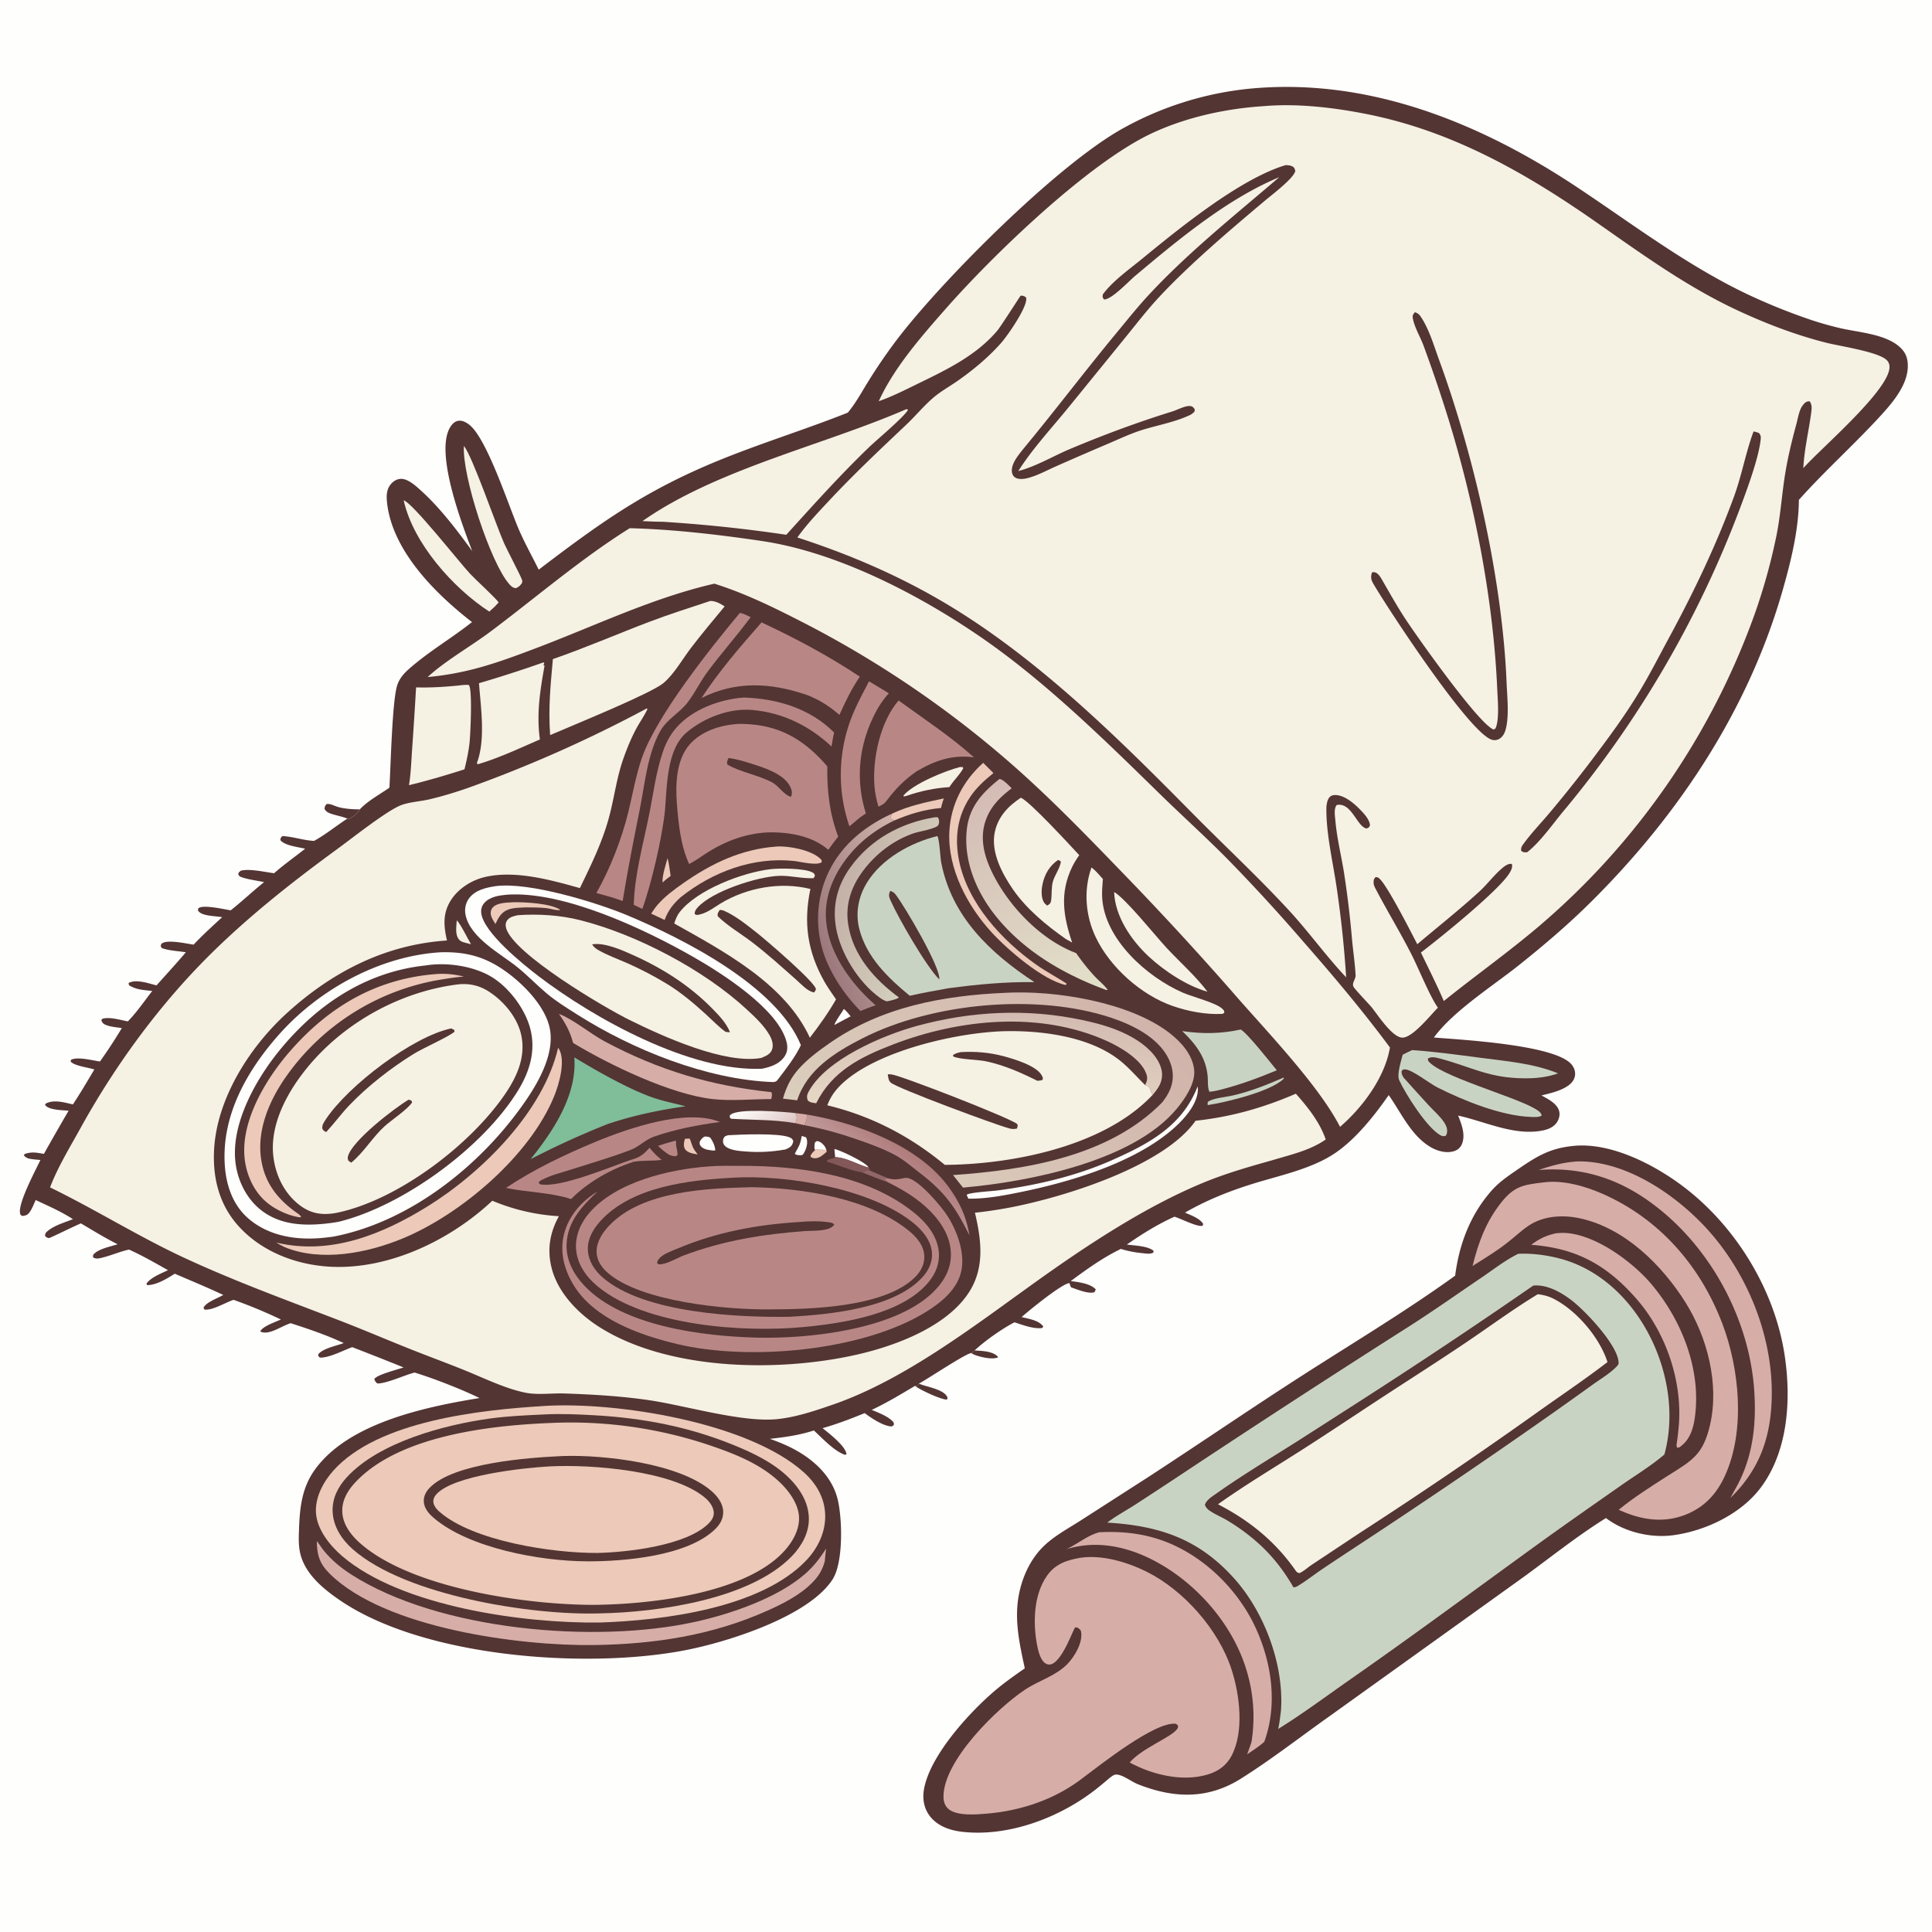 <svg version="1.1" xmlns="http://www.w3.org/2000/svg" style="display: block;" viewBox="0 0 2048 2048" width="1024" height="1024">
<defs>
	<linearGradient id="Gradient1" gradientUnits="userSpaceOnUse" x1="825.342" y1="1201.63" x2="795.623" y2="1165.75">
		<stop class="stop0" offset="0" stop-opacity="1" stop-color="rgb(223,200,199)"/>
		<stop class="stop1" offset="1" stop-opacity="1" stop-color="rgb(255,255,252)"/>
	</linearGradient>
	<linearGradient id="Gradient2" gradientUnits="userSpaceOnUse" x1="957.697" y1="1217.04" x2="932.388" y2="1249.88">
		<stop class="stop0" offset="0" stop-opacity="1" stop-color="rgb(176,124,124)"/>
		<stop class="stop1" offset="1" stop-opacity="1" stop-color="rgb(192,153,153)"/>
	</linearGradient>
	<linearGradient id="Gradient3" gradientUnits="userSpaceOnUse" x1="866.737" y1="989.554" x2="973.863" y2="950.115">
		<stop class="stop0" offset="0" stop-opacity="1" stop-color="rgb(157,121,125)"/>
		<stop class="stop1" offset="1" stop-opacity="1" stop-color="rgb(207,179,170)"/>
	</linearGradient>
	<linearGradient id="Gradient4" gradientUnits="userSpaceOnUse" x1="892.143" y1="936.853" x2="980.044" y2="968.783">
		<stop class="stop0" offset="0" stop-opacity="1" stop-color="rgb(196,177,167)"/>
		<stop class="stop1" offset="1" stop-opacity="1" stop-color="rgb(210,206,189)"/>
	</linearGradient>
	<linearGradient id="Gradient5" gradientUnits="userSpaceOnUse" x1="1048.6" y1="1071.95" x2="1041.23" y2="1179.31">
		<stop class="stop0" offset="0" stop-opacity="1" stop-color="rgb(211,187,177)"/>
		<stop class="stop1" offset="1" stop-opacity="1" stop-color="rgb(230,215,197)"/>
	</linearGradient>
	<linearGradient id="Gradient6" gradientUnits="userSpaceOnUse" x1="1027.82" y1="847.539" x2="1155.19" y2="1050.77">
		<stop class="stop0" offset="0" stop-opacity="1" stop-color="rgb(212,188,181)"/>
		<stop class="stop1" offset="1" stop-opacity="1" stop-color="rgb(226,224,201)"/>
	</linearGradient>
	<linearGradient id="Gradient7" gradientUnits="userSpaceOnUse" x1="1165.68" y1="1027.27" x2="942.135" y2="1264.74">
		<stop class="stop0" offset="0" stop-opacity="1" stop-color="rgb(209,179,170)"/>
		<stop class="stop1" offset="1" stop-opacity="1" stop-color="rgb(219,206,189)"/>
	</linearGradient>
</defs>
<path transform="translate(0,0)" fill="rgb(254,254,253)" d="M 0 0 L 2048 0 L 2048 2048 L 0 2048 L 0 0 z"/>
<path transform="translate(0,0)" fill="rgb(83,53,51)" d="M 1029.5 1434.32 C 1031.19 1433.48 1031.85 1432.86 1033.14 1431.54 C 1040.52 1432.04 1052.05 1432.09 1057.54 1437.93 C 1057.78 1438.18 1057.96 1438.5 1058.17 1438.78 C 1052.29 1441.61 1039.87 1438.67 1033.72 1436.44 C 1032.21 1435.89 1030.89 1435.12 1029.5 1434.32 z"/>
<path transform="translate(0,0)" fill="rgb(83,53,51)" d="M 969.894 1469.11 C 970.974 1469.32 971.852 1469.05 972.924 1468.87 L 974.042 1466.71 L 974.845 1467.05 C 982.53 1470.2 1000.77 1472.83 1004.14 1480.96 C 1004.3 1481.34 1004.38 1481.75 1004.51 1482.14 L 1003.7 1483.6 C 998.065 1483.96 975.094 1473.24 969.894 1469.11 z"/>
<path transform="translate(0,0)" fill="rgb(83,53,51)" d="M 368.307 867.724 C 363.44 865.752 357.921 864.752 352.873 863.212 C 349.052 862.046 345.955 861.079 344.025 857.462 C 344.307 854.708 344.377 854.485 346.153 852.368 C 349.73 851.457 354.948 854.522 358.526 855.493 C 366.031 857.531 373.697 857.954 381.436 857.965 C 378.71 862.246 375.145 865.744 370.489 867.846 L 368.307 867.724 z"/>
<path transform="translate(0,0)" fill="rgb(83,53,51)" d="M 1671.44 1214.41 C 1708.9 1212.23 1751.06 1233.5 1780.55 1254.96 C 1838.11 1296.84 1880.78 1365.45 1891.67 1435.8 C 1898.87 1482.28 1895.83 1537.43 1866.76 1576.55 C 1845.83 1604.71 1808.54 1622.5 1774.34 1627.31 C 1750.01 1630.74 1722.02 1624.13 1702.37 1609.21 C 1671 1628.72 1642 1652.28 1612.05 1673.86 L 1409.54 1819.12 C 1378.28 1841.24 1347.64 1865.21 1315.22 1885.56 C 1280.16 1907.56 1244.16 1906.41 1206.26 1891.37 C 1199.49 1888.68 1190.93 1881.78 1184 1881.11 C 1180.75 1880.8 1178.8 1882.93 1176.26 1884.66 A 464.012 464.012 0 0 1 1163.44 1895.34 C 1124.87 1926.29 1069.6 1947.56 1019.62 1941.74 C 1006.78 1940.25 993.599 1935.63 985.538 1924.96 C 979.276 1916.67 977.698 1906.55 979.501 1896.47 C 985.772 1861.4 1026.07 1816.9 1053.01 1793.58 C 1063.58 1784.43 1074.89 1776.5 1086.33 1768.49 C 1080.96 1743.72 1075.41 1718.92 1079.53 1693.48 C 1082.75 1673.63 1091.54 1653.53 1106.01 1639.35 C 1117.54 1628.05 1132.47 1620.23 1145.95 1611.53 L 1216.05 1566.48 C 1270.61 1531.02 1324.27 1494.19 1379.01 1459 C 1433.61 1423.89 1489.86 1390.25 1542.51 1352.28 C 1546.82 1319.01 1558.25 1288.46 1580.42 1262.91 C 1588.47 1253.63 1597.05 1247.75 1607.07 1240.84 C 1629.45 1225.39 1643.49 1216.49 1671.44 1214.41 z"/>
<path transform="translate(0,0)" fill="rgb(215,173,168)" d="M 1649.8 1307.26 C 1653.15 1307.04 1656.56 1306.79 1659.91 1307.01 C 1692.11 1309.14 1731.05 1337.93 1751.09 1361.88 C 1781.6 1398.33 1801.81 1447.83 1797.36 1495.87 C 1796.13 1509.17 1793.58 1523.71 1782.44 1532.51 C 1780.53 1534.02 1780.08 1534.71 1777.61 1534.48 L 1777.16 1531.77 A 299.737 299.737 0 0 0 1779.68 1510.23 C 1783.25 1463.59 1765.9 1412.77 1735.29 1377.5 C 1703.66 1341.07 1671.17 1323.11 1623.2 1319.55 C 1631.59 1313.1 1639.52 1309.44 1649.8 1307.26 z"/>
<path transform="translate(0,0)" fill="rgb(215,173,168)" d="M 1165.29 1624.24 C 1188.18 1623.12 1210.08 1625.2 1231.81 1632.88 C 1274.41 1647.92 1311.49 1683.84 1330.51 1724.44 C 1348.1 1761.97 1354.62 1806.78 1340.18 1846.36 C 1334.72 1851.34 1328.12 1855.43 1322.07 1859.69 L 1326.6 1846.78 A 168.886 168.886 0 0 0 1321.11 1769.7 C 1306.31 1721.24 1267.95 1677.67 1223.28 1654.29 C 1194.46 1639.19 1161.99 1632.41 1130.52 1642.2 C 1142.34 1636.61 1152.54 1627.71 1165.29 1624.24 z"/>
<path transform="translate(0,0)" fill="rgb(215,173,168)" d="M 1668.68 1231.42 A 52.678 52.678 0 0 1 1674.49 1231.12 C 1722.62 1231.37 1771.38 1263.38 1803.87 1296.73 C 1850.02 1344.09 1879.1 1413.25 1878.14 1479.57 C 1877.51 1522.98 1865.52 1557.5 1834.25 1587.92 L 1841.71 1574.38 C 1858.79 1542.27 1862.17 1506.97 1859.34 1471.16 C 1853.81 1401.33 1817.69 1331.43 1764.41 1286.16 C 1725.12 1252.77 1682.58 1236.18 1630.93 1240.24 C 1643.72 1236 1655.22 1232.61 1668.68 1231.42 z"/>
<path transform="translate(0,0)" fill="rgb(215,173,168)" d="M 1636.18 1253.4 C 1656.73 1250.55 1680.54 1257.43 1699.15 1265.65 C 1759.23 1292.2 1802.41 1341.91 1825.66 1402.89 C 1843.9 1450.73 1850.35 1516.09 1828.71 1563.95 C 1819.65 1583.99 1806.15 1598.41 1785.37 1606.17 C 1761.8 1614.97 1738.2 1610.69 1715.91 1600.42 C 1732.12 1587.08 1749.92 1576 1767.52 1564.62 C 1793.46 1548.28 1805.32 1542.48 1812.7 1510.52 C 1822.7 1467.21 1809.89 1417.47 1786.53 1380.38 C 1761.63 1340.84 1722.42 1302.07 1675.43 1291.61 C 1656.97 1287.5 1636.12 1288.59 1620.12 1299.46 C 1611.74 1305.14 1604.29 1312.43 1596.22 1318.57 C 1585.01 1327.1 1572.89 1334.48 1560.99 1341.99 C 1567.11 1317.23 1575.06 1295.45 1591.01 1275.17 C 1605.07 1257.28 1614.81 1255.91 1636.18 1253.4 z"/>
<path transform="translate(0,0)" fill="rgb(215,173,168)" d="M 1145.24 1651.29 C 1168.38 1647.94 1194.72 1655.8 1215.26 1665.98 C 1254.66 1685.52 1291.54 1727.26 1305.3 1769.12 C 1314.08 1795.84 1319.21 1835.48 1305.38 1861.43 C 1299.89 1871.73 1291.14 1877.8 1280.09 1881.09 C 1253.32 1889.07 1221.37 1881.33 1197.5 1868.29 C 1210.74 1853.08 1240.85 1841.92 1247.48 1833.26 C 1248.93 1831.37 1248.91 1831.05 1248.58 1828.83 L 1246.33 1827.26 C 1224.37 1824.75 1166.91 1870.48 1148.64 1884.07 C 1119.48 1906.97 1083.1 1919.42 1046.37 1922.5 C 1035.09 1923.45 1014.02 1925.4 1005.09 1917.31 C 1001.44 1914 1000.2 1909.51 1000.15 1904.71 C 999.762 1866.68 1056.82 1810.82 1086.86 1790.93 C 1101.41 1781.3 1119.31 1776.58 1131.68 1763.72 C 1139.21 1755.87 1147.87 1741.22 1146.06 1730.04 C 1145.62 1727.32 1144.22 1726.84 1142.14 1725.28 C 1141.35 1725.26 1140.51 1724.94 1139.77 1725.21 C 1137.89 1725.89 1126.86 1760.09 1114.37 1764.16 C 1111.88 1764.97 1109.63 1764.35 1107.6 1762.84 C 1102.86 1759.28 1100.55 1750.14 1099.47 1744.54 C 1094.86 1720.72 1095.45 1690.69 1110.02 1670.12 C 1118.83 1657.68 1131.02 1653.77 1145.24 1651.29 z"/>
<path transform="translate(0,0)" fill="rgb(201,211,196)" d="M 1609.42 1329.08 C 1624.12 1328.41 1639.7 1330.44 1653.9 1334.23 C 1693.43 1344.77 1724.75 1373.57 1744.69 1408.63 C 1767.15 1448.11 1776.42 1497.43 1764.33 1541.82 C 1750.19 1553.9 1733.36 1564.1 1718.12 1574.78 C 1687.41 1596.31 1656.6 1617.76 1626.24 1639.77 C 1561.45 1686.75 1497.18 1734.3 1431.53 1780.11 C 1406.24 1797.75 1381.15 1816.56 1354.93 1832.76 C 1356.39 1826.33 1357.07 1819.78 1357.89 1813.25 L 1357.95 1812.25 C 1360.97 1764.25 1340.38 1709.19 1308.49 1673.47 C 1270.74 1631.19 1228.8 1617.28 1173.68 1614.03 C 1182.85 1607.05 1193.37 1601.42 1203.08 1595.16 A 6216.5 6216.5 0 0 0 1260.15 1557.68 A 14688.8 14688.8 0 0 1 1494.18 1405.74 C 1520.25 1389.05 1545.72 1371.07 1571.35 1353.69 C 1583.6 1345.38 1596.1 1335.52 1609.42 1329.08 z"/>
<path transform="translate(0,0)" fill="rgb(83,53,51)" d="M 1625.32 1362.77 C 1639.79 1361.43 1654.36 1369.61 1665.5 1378.04 C 1680.16 1389.13 1713.85 1424.75 1715.71 1443.26 C 1715.92 1445.45 1715.78 1446.26 1714.29 1447.91 C 1707.56 1455.35 1696.92 1461.56 1688.75 1467.44 A 4762.72 4762.72 0 0 1 1635.38 1505.37 A 7678.38 7678.38 0 0 1 1446.27 1633.78 C 1431.11 1643.79 1415.86 1653.7 1400.83 1663.91 C 1392.36 1669.67 1384.1 1676.19 1375.3 1681.42 C 1373.87 1682.26 1372.78 1682.55 1371.14 1682.66 C 1361 1665.04 1349.03 1649.53 1333.86 1635.91 A 210.752 210.752 0 0 0 1300.44 1611.42 C 1294.34 1607.82 1287.19 1604.97 1281.51 1600.82 C 1279.41 1599.29 1278.29 1597.68 1277.25 1595.35 C 1278.56 1590.25 1284.65 1586.55 1288.82 1583.59 C 1316.3 1564.14 1345.5 1546.56 1373.97 1528.6 L 1437.48 1487.88 A 6389.67 6389.67 0 0 0 1625.32 1362.77 z"/>
<path transform="translate(0,0)" fill="rgb(245,241,227)" d="M 1630.12 1371.93 C 1636.03 1372.66 1641.48 1373.97 1646.83 1376.71 C 1671.31 1389.22 1695.61 1417.69 1703.99 1443.86 C 1680.73 1461.72 1656.58 1477.99 1632.68 1494.93 A 5057.12 5057.12 0 0 1 1441.04 1625.2 L 1390.41 1658.81 C 1386.16 1661.59 1382.03 1665.67 1377.39 1667.59 C 1374.4 1666.84 1374.22 1665.87 1372.42 1663.45 C 1350.98 1633.28 1323.83 1611.43 1291.11 1594.6 C 1318.41 1575.15 1347.67 1557.55 1375.96 1539.56 C 1403.91 1521.8 1431.54 1503.28 1459.25 1485.11 C 1490.89 1464.34 1522.97 1444.05 1554.33 1422.88 C 1579.46 1405.92 1604.2 1387.65 1630.12 1371.93 z"/>
<path transform="translate(0,0)" fill="rgb(83,53,51)" d="M 898.63 437.469 C 898.853 437.207 899.079 436.947 899.298 436.682 C 907.583 426.652 914.117 414.313 921.059 403.297 A 556.733 556.733 0 0 1 954.276 355.474 C 1003.35 292.616 1121.12 174.699 1189.94 136.296 A 347.91 347.91 0 0 1 1321.37 94.342 C 1448.31 81.066 1567.94 129.433 1671.91 198.549 C 1730.96 237.804 1788.02 281.303 1852.27 311.892 A 637.157 637.157 0 0 0 1919.57 339.056 A 358.578 358.578 0 0 0 1950.92 347.92 C 1970.07 352.316 1997.48 354.002 2012.85 367.028 C 2018.76 372.031 2021.67 377.316 2022.27 385.056 C 2023.83 405.44 2007.96 424.797 1995.13 438.929 C 1966.73 470.204 1935.09 498.307 1906.89 529.893 C 1906.72 560.917 1898.78 593.53 1890.37 623.307 C 1854.19 751.413 1779.82 863.661 1685.76 956.818 C 1661.82 980.53 1635.95 1002.54 1609.59 1023.52 C 1582.02 1045.47 1540.13 1072.03 1520 1099.81 C 1548.66 1102.17 1649.03 1107.48 1666.03 1128.52 C 1668.62 1131.73 1670.05 1135.62 1669.59 1139.77 C 1669.06 1144.52 1666.12 1148.13 1662.32 1150.81 C 1654.39 1156.42 1643.38 1158.92 1634.04 1161.21 C 1640.71 1164.89 1650.43 1169.64 1652.69 1177.55 C 1653.81 1181.47 1652.82 1185.66 1650.76 1189.09 C 1647.51 1194.52 1641.55 1197.08 1635.6 1198.3 C 1605.4 1204.48 1574.59 1188.86 1545.7 1182.58 C 1549.33 1191.85 1553.79 1202.99 1549.65 1212.86 C 1548.16 1216.4 1545.47 1218.82 1541.87 1220.09 C 1534.11 1222.81 1524.75 1220.49 1517.77 1216.68 C 1496.5 1205.09 1485.48 1179.83 1472.09 1160.83 C 1457.2 1182.3 1437.46 1207.18 1415.69 1222.06 C 1390.41 1239.35 1355.52 1246.2 1326.59 1255.32 C 1301.82 1263.14 1278.71 1272.42 1256.12 1285.41 C 1262.14 1288.16 1271.88 1291.39 1275.38 1297.41 L 1274.93 1299.3 C 1269.47 1301.11 1251.93 1291.77 1244.98 1289.76 C 1227.53 1297.5 1210.17 1308.38 1194.5 1319.27 C 1202.59 1320.4 1216.14 1320.67 1222.61 1325.69 L 1222.84 1327.49 C 1219.97 1329.82 1214.71 1328.76 1211.03 1328.4 C 1203.35 1327.67 1195.57 1326.25 1188.22 1323.89 C 1169.22 1333.04 1151.91 1345.48 1135.01 1358.01 C 1143.12 1359.05 1155.8 1360.52 1161.57 1366.81 L 1160.24 1369.74 C 1153.81 1371.97 1141.89 1366.86 1135.31 1364.59 C 1134.64 1363.1 1134.12 1361.69 1133.68 1360.13 C 1125.54 1360.67 1090.32 1389.6 1082.95 1396.16 C 1090.06 1397.89 1100.18 1399.36 1105.26 1405.27 C 1105.54 1405.59 1105.69 1406.01 1105.91 1406.38 C 1104.18 1408.18 1105.14 1407.81 1102.63 1407.91 C 1093.75 1408.27 1083.76 1404.4 1075.39 1401.7 C 1062.05 1408.62 1044.06 1421.26 1033.14 1431.54 C 1031.85 1432.86 1031.19 1433.48 1029.5 1434.32 C 1023.39 1434.9 983.46 1461.72 974.042 1466.71 L 972.924 1468.87 C 971.852 1469.05 970.974 1469.32 969.894 1469.11 C 954.839 1478.06 939.911 1487.1 924.038 1494.55 C 930.778 1497.28 941.008 1501.25 946.07 1506.49 C 947.676 1508.16 947.611 1508.49 947.479 1510.65 L 945.289 1512.08 C 936.391 1511.87 923.61 1503.25 916.605 1497.95 C 902.071 1503.89 887.109 1509.65 871.986 1513.89 C 878.454 1519.27 896.449 1532.8 897.285 1541.51 L 895.83 1542.21 C 884.319 1538.37 871.668 1524.53 862.734 1516.33 C 847.576 1521.35 831.909 1523.48 816.112 1525.24 C 827.379 1529.18 838.297 1533.84 848.488 1540.1 C 867.282 1551.66 883.078 1568.22 888.168 1590.21 C 892.934 1610.79 894.026 1656.54 882.519 1674.3 C 857.156 1713.45 772.175 1740.35 726.997 1749.18 C 623.162 1769.49 450.171 1757.48 360.591 1696.53 C 342.109 1683.95 321.794 1667.28 317.697 1643.92 C 316.308 1636 316.723 1627.84 317.014 1619.84 C 317.835 1597.32 320.244 1576.74 333.792 1557.9 C 369.518 1508.23 451.104 1491.35 508.279 1481.98 C 488.694 1472.41 460.108 1461.32 439.491 1454.95 C 429.015 1457.59 409.807 1466.67 400.019 1466.53 C 398.01 1464.93 397.775 1464.33 396.764 1461.94 C 399.009 1457.38 421.383 1451.8 427.772 1449.52 A 3476.61 3476.61 0 0 0 373.319 1428.02 C 363.66 1431.61 351.07 1438.42 340.811 1439.1 C 338.737 1439.23 338.917 1438.82 337.449 1437.56 L 337.348 1435.7 C 342.012 1429.37 356.892 1426.57 364.377 1423.71 C 346.338 1415.28 327.043 1408.73 308.099 1402.63 C 300.825 1405.04 293.003 1409.91 287.061 1411.57 C 283.3 1412.61 279.34 1413.34 275.862 1411.3 C 278.566 1405.85 291.931 1401.41 297.763 1398.72 A 523.149 523.149 0 0 0 247.637 1377.88 C 239.232 1380.51 225.109 1389.47 216.636 1388.12 L 215.759 1386.25 C 218.426 1380.34 230.918 1376.15 236.692 1372.72 C 219.837 1364.7 202.421 1357.63 185.292 1350.19 C 176.739 1355.49 166.318 1362.11 156.051 1362.32 L 155.195 1360.74 C 160.1 1353.92 170.642 1350.04 178.078 1346.45 C 164.596 1338.89 150.84 1330.89 136.736 1324.59 C 126.616 1326.84 117.136 1331.18 107.065 1333.48 C 103.9 1334.2 101.372 1334.57 98.582 1332.82 L 98.707 1330.29 C 103.514 1323.96 117.184 1321.44 124.67 1318.95 C 111.347 1312.29 98.61 1304.42 85.792 1296.84 C 79.984 1299.08 53.857 1312.09 51.916 1312.43 C 49.315 1311.72 49.146 1311.87 47.62 1309.69 L 48.363 1307.04 C 55.041 1299.65 68.165 1296.07 77.283 1292.36 C 64.998 1284.33 51.076 1278.3 37.819 1272.08 C 35.774 1276.53 33.78 1282.2 30.617 1285.95 C 28.647 1288.28 26.558 1288.63 23.67 1288.94 C 22.395 1288.2 21.849 1288.27 21.395 1286.71 C 18.394 1276.42 37.675 1240.63 42.848 1229.63 C 39.279 1229.3 35.61 1229.05 32.078 1228.45 C 29.107 1227.93 26.98 1226.93 25.205 1224.5 L 26.416 1223.19 C 33.748 1220.7 39.122 1221.85 46.545 1223.17 A 2754.37 2754.37 0 0 1 72.749 1177.39 C 67.556 1176.98 62.063 1176.81 56.964 1175.77 C 53.727 1175.11 49.671 1174.02 47.722 1171.19 L 48.487 1169.83 C 57.265 1165.26 68.255 1168.69 77.279 1170.72 C 85.291 1158.66 92.584 1146.13 100.007 1133.7 C 94.26 1131.7 77.975 1129.8 74.783 1125.03 L 75.437 1123.28 C 82.837 1120.02 97.952 1124.08 105.964 1125.24 A 555.41 555.41 0 0 0 129.161 1089.81 C 123.679 1088.93 116.321 1088.51 111.359 1086.05 C 108.948 1084.85 108.348 1083.93 107.431 1081.48 L 108.387 1080.01 C 115.956 1077.58 127.734 1081.28 135.541 1082.72 C 145.015 1072.99 153.073 1061.19 161.398 1050.43 C 152.463 1049.48 144.519 1049.25 136.727 1044.39 L 136.287 1042.1 C 136.381 1042.02 136.462 1041.93 136.57 1041.87 C 144.708 1037.75 157.676 1042.5 165.908 1044.53 C 176.327 1032.9 186.902 1021.37 196.996 1009.46 C 189.171 1008.17 179.937 1007.84 172.488 1005.33 C 170.918 1004.8 171.069 1004.26 170.379 1002.87 C 170.756 1001.48 170.594 1000.75 171.913 999.914 C 178.364 995.811 197.532 1000.29 205.248 1001.35 C 214.815 991.139 225.225 981.761 235.473 972.25 C 228.917 970.996 215.159 971.209 210.675 966.251 C 209.502 964.955 209.949 964.596 210.113 963.023 C 210.403 962.802 210.672 962.551 210.983 962.361 C 216.4 959.057 237.645 963.847 244.552 964.984 C 256.654 955.456 267.885 944.728 279.964 935.086 C 272.461 933.418 263.72 932.481 256.54 929.996 C 254.073 929.143 253.744 928.929 252.559 926.801 C 253.171 924.242 253.459 924.509 255.381 922.932 C 265.066 920.636 280.454 924.407 290.567 925.669 C 300.932 916.48 312.614 908.308 323.477 899.662 C 316.551 897.977 301.54 896.354 297.203 890.559 C 297.417 888.091 297.629 888.094 299.366 886.279 C 310.134 886.783 320.685 890.522 331.54 891.287 L 332.948 891.377 C 345.457 884.495 356.331 875.414 368.307 867.724 L 370.489 867.846 C 375.145 865.744 378.71 862.246 381.436 857.965 C 389.382 849.252 402.972 841.829 412.791 834.986 C 414.2 812.194 415.687 743.409 421.021 726.557 C 423.275 719.434 427.922 714.07 433.427 709.202 C 454.308 690.74 478.566 676.682 500.335 659.449 C 461.901 629.594 416.753 584.879 410.461 534.337 C 409.576 527.225 409.229 519.679 413.91 513.725 C 416.407 510.549 420.01 508.057 424.104 507.65 C 432.016 506.864 440.793 515.106 446.316 520.095 C 466.656 538.467 484.455 562.081 500.594 584.202 C 489.432 555.083 462.443 483.634 475.95 455.233 C 477.714 451.526 480.617 447.369 484.826 446.275 C 489.278 445.118 493.566 447.327 497.046 449.918 C 515.931 463.976 538.891 535.573 549.995 561.291 C 556.267 575.82 564.066 589.676 571.057 603.864 C 635.66 554.65 682.614 520.926 758.361 489.544 C 804.38 470.477 852.293 455.846 898.63 437.469 z"/>
<path transform="translate(0,0)" fill="rgb(254,254,253)" d="M 863.484 1218.61 C 863.283 1215.89 863.205 1213.76 863.896 1211.07 C 865.031 1210.17 865.321 1209.41 866.888 1209.69 C 869.982 1210.25 873.25 1213.31 874.716 1215.98 C 875.279 1217 875.572 1217.9 875.967 1218.97 L 863.484 1218.61 z"/>
<path transform="translate(0,0)" fill="rgb(254,254,253)" d="M 894.545 1069.52 C 897.314 1071.67 899.457 1074.67 901.714 1077.36 C 896.819 1079.85 891.991 1082.5 887.141 1085.08 L 884.553 1086.53 C 884.519 1084.03 892.769 1072.74 894.545 1069.52 z"/>
<path transform="translate(0,0)" fill="rgb(236,201,184)" d="M 707.639 909.631 C 709.297 915.67 709.9 922.346 710.885 928.55 C 708.281 930.309 705.945 932.346 703.558 934.38 L 702.561 935.577 C 701.136 930.529 706.216 915.001 707.639 909.631 z"/>
<path transform="translate(0,0)" fill="rgb(146,103,105)" d="M 913.765 1242.73 C 916.625 1240.69 919.228 1241.01 922.573 1241.03 A 1024.01 1024.01 0 0 0 941.913 1249.22 L 936.989 1249.65 L 941.305 1253.32 C 932.058 1250.14 922.898 1246.25 913.765 1242.73 z"/>
<path transform="translate(0,0)" fill="rgb(236,201,184)" d="M 863.484 1218.61 L 875.967 1218.97 L 876.33 1221 C 875.9 1221.34 875.465 1221.68 875.039 1222.03 C 872.331 1224.26 869.857 1226.58 866.373 1227.5 C 863.654 1228.21 861.895 1227.84 859.439 1226.51 L 859.16 1224.93 C 860.316 1223.17 861.334 1221.46 863.007 1220.13 C 863.301 1219.9 863.626 1219.71 863.936 1219.49 L 863.484 1218.61 z"/>
<path transform="translate(0,0)" fill="rgb(215,173,168)" d="M 842.962 1179.89 L 854.968 1181.44 C 856.137 1184.96 854.343 1189.5 852.883 1192.77 L 842.999 1190.63 C 843.463 1189.54 844.139 1188.17 844.352 1186.97 C 844.882 1183.98 844.435 1182.45 842.962 1179.89 z"/>
<path transform="translate(0,0)" fill="rgb(236,201,184)" d="M 726.095 1207.14 L 731.069 1206.97 C 731.83 1208.64 731.618 1208.06 732.147 1209.58 C 732.622 1210.95 733.114 1212.32 733.569 1213.69 C 734.769 1217.32 736.345 1219.58 738.726 1222.61 L 739.633 1223.75 C 735.1 1222.97 728.216 1222.15 725.835 1217.57 C 724.314 1214.64 725.032 1210.11 726.095 1207.14 z"/>
<path transform="translate(0,0)" fill="rgb(254,254,253)" d="M 849.847 1204.18 C 851.353 1204.56 852.815 1205.06 854.292 1205.54 C 854.9 1206.61 855.011 1206.66 855.332 1208.06 C 856.364 1212.56 854.391 1218.72 852.024 1222.53 C 850.729 1224.62 850.899 1224.13 848.76 1224.64 C 846.433 1224.39 844.211 1224.7 842.519 1223.02 C 843.581 1221.06 844.592 1219.06 845.704 1217.14 C 848.269 1212.7 848.985 1209.18 849.847 1204.18 z"/>
<path transform="translate(0,0)" fill="rgb(245,241,227)" d="M 484.179 975.668 C 487.972 978.816 496.119 995.752 499.282 1000.93 L 494.203 999.608 C 491.168 998.843 488.358 998.248 486.323 995.621 C 482.205 990.303 483.849 981.959 484.179 975.668 z"/>
<path transform="translate(0,0)" fill="rgb(254,254,253)" d="M 746.506 1204.86 C 749.088 1204.83 750.651 1204.66 752.952 1206 C 755.728 1210 757.765 1214.35 758.274 1219.26 L 756.53 1219.68 C 752.322 1219.24 746.926 1218.85 743.672 1215.79 C 741.665 1213.9 741.745 1213.21 741.615 1210.63 C 742.956 1207.75 744.07 1206.74 746.506 1204.86 z"/>
<path transform="translate(0,0)" fill="rgb(254,254,253)" d="M 885.317 1226.7 A 368.679 368.679 0 0 1 884.509 1217.96 C 891.429 1219.51 916.587 1231.71 920.185 1236.77 C 920.401 1237.07 920.57 1237.41 920.762 1237.73 C 909.721 1234.8 896.341 1226.67 885.317 1226.7 z"/>
<path transform="translate(0,0)" fill="rgb(184,135,133)" d="M 669.276 1229.33 C 678.428 1226.81 682.261 1223.74 688.512 1216.68 C 691.972 1220.86 695.243 1224.51 699.494 1227.94 L 700.698 1228.92 C 700.94 1229.12 701.188 1229.31 701.432 1229.5 C 691.599 1230.98 681.688 1229.75 672.014 1231.49 L 669.276 1229.33 z"/>
<path transform="translate(0,0)" fill="rgb(184,135,133)" d="M 715.811 1209.19 L 716.767 1209.92 C 715.926 1215.2 718.47 1219.09 718.197 1224.36 L 716.553 1225.64 C 713.542 1225.7 711.853 1225.1 709.114 1224.02 C 704.704 1221.17 701.298 1218.4 697.583 1214.69 C 703.576 1212.56 709.686 1210.89 715.811 1209.19 z"/>
<path transform="translate(0,0)" fill="rgb(132,88,89)" d="M 885.317 1226.7 C 896.341 1226.67 909.721 1234.8 920.762 1237.73 L 922.573 1241.03 C 919.228 1241.01 916.625 1240.69 913.765 1242.73 C 901.527 1240.99 888.753 1234.86 876.781 1231.52 L 876.717 1230.11 C 878.221 1229.35 879.629 1228.57 881.286 1228.2 C 881.813 1228.08 883.762 1227.76 883.997 1227.65 C 884.496 1227.44 884.877 1227.02 885.317 1226.7 z"/>
<path transform="translate(0,0)" fill="rgb(201,211,196)" d="M 1360.92 1142.17 L 1360.64 1143.67 C 1346.81 1157.05 1300.46 1168.36 1280.21 1171.46 C 1280.01 1170.34 1280.18 1169.28 1280.27 1168.14 C 1284.79 1164.16 1299.94 1162.85 1306.69 1161.29 C 1325.73 1156.89 1343.05 1149.89 1360.92 1142.17 z"/>
<path transform="translate(0,0)" fill="rgb(236,201,184)" d="M 1000.48 846.345 C 999.421 849.67 998.15 853.051 997.588 856.495 C 980.213 857.995 963.919 862.917 947.938 869.776 C 946.245 869.091 945.076 868.32 943.649 867.184 C 944.117 865.365 944.857 864.037 945.814 862.427 C 963.319 854.065 981.646 850.396 1000.48 846.345 z"/>
<path transform="translate(0,0)" fill="url(#Gradient1)" d="M 842.999 1190.63 L 841.726 1190.42 C 819.819 1186.61 796.995 1187.37 774.826 1185.9 L 773.545 1184.33 C 773.683 1182.37 773.239 1182.61 774.594 1181.53 C 783.282 1174.61 830.717 1178.51 842.962 1179.89 C 844.435 1182.45 844.882 1183.98 844.352 1186.97 C 844.139 1188.17 843.463 1189.54 842.999 1190.63 z"/>
<path transform="translate(0,0)" fill="rgb(245,241,227)" d="M 1017.58 813.093 L 1020.53 813.136 L 1021.11 814.343 C 1017.41 821.292 1011.37 826.742 1007.05 833.359 L 1006.41 834.355 C 990.664 835.353 975.683 838.572 960.779 843.699 L 958.226 844.279 L 957.583 843.452 C 967.911 830.918 1001.77 817.12 1017.58 813.093 z"/>
<path transform="translate(0,0)" fill="rgb(254,254,253)" d="M 771.756 1203.39 C 785.57 1202.56 824.601 1201.01 836.298 1205.39 C 838.998 1206.4 839.755 1207.02 840.981 1209.59 C 840.677 1210.78 840.478 1211.76 839.928 1212.9 C 838.413 1216.02 835.753 1217.09 832.757 1218.43 C 818.863 1220.95 805.3 1221.76 791.19 1220.68 C 784.554 1220.17 771.605 1219.54 767.544 1213.56 C 766.26 1211.67 766.038 1209.18 766.863 1207.05 C 767.934 1204.29 769.19 1204.25 771.756 1203.39 z"/>
<path transform="translate(0,0)" fill="rgb(254,254,253)" d="M 1269.49 1151.72 C 1269.73 1153.29 1269.84 1153.39 1269.82 1154.7 C 1269.66 1168.56 1258.47 1182.38 1248.95 1191.63 C 1208.87 1230.56 1138.11 1252 1084.21 1263.18 C 1065.61 1267.05 1045.53 1270.93 1026.49 1270.65 A 235.698 235.698 0 0 1 1024.71 1266.61 C 1026.7 1264.11 1051.85 1262.66 1057.04 1261.97 C 1098.02 1256.57 1139.99 1246.94 1177.91 1230.19 C 1217.2 1212.83 1253.18 1193.92 1269.49 1151.72 z"/>
<path transform="translate(0,0)" fill="rgb(245,241,227)" d="M 491.762 472.693 C 501.021 484.202 525.475 555.772 534.433 576.038 C 537.054 581.968 552.998 612.44 553.488 615.04 C 554.097 618.271 552.358 619.276 550.431 621.442 L 547.16 623.459 C 543.859 623.33 542.148 621.795 539.974 619.359 C 519.852 596.813 489.659 503.917 491.762 472.693 z"/>
<path transform="translate(0,0)" fill="rgb(245,241,227)" d="M 1181.02 945.559 C 1193.17 952.541 1224.51 991.684 1236.15 1004.25 C 1250.62 1019.88 1267.14 1034.28 1280.03 1051.27 C 1258.28 1045.24 1234.17 1029.25 1217.75 1014 C 1199.28 996.847 1181.95 971.58 1181.02 945.559 z"/>
<path transform="translate(0,0)" fill="rgb(236,201,184)" d="M 1042.23 808.639 L 1053.11 819.475 C 1043.85 826.95 1035.18 834.71 1028.5 844.662 C 1014.62 865.341 1011.74 888.905 1016.78 913.015 C 1026.17 957.913 1061.95 996.697 1098.43 1022.56 C 1108.68 1029.83 1119.92 1035.69 1130.47 1042.51 L 1130.56 1043.33 L 1129.58 1044.15 C 1105.16 1038.79 1067.96 1006.64 1051.22 988.396 C 1025.47 960.332 1004.32 920.559 1006.36 881.51 C 1007.85 852.889 1020.98 827.609 1042.23 808.639 z"/>
<path transform="translate(0,0)" fill="url(#Gradient2)" d="M 854.968 1181.44 C 907.523 1190.24 973.798 1214.02 1006.14 1259.02 C 1017.59 1274.96 1024.45 1290.13 1027.6 1309.47 C 1012.19 1278.37 1001.14 1263.34 973.562 1242.17 C 966.599 1236.83 959.626 1230.81 952.106 1226.29 C 937.627 1217.59 915.298 1210.07 899.111 1204.68 A 379.717 379.717 0 0 0 852.883 1192.77 C 854.343 1189.5 856.137 1184.96 854.968 1181.44 z"/>
<path transform="translate(0,0)" fill="rgb(245,241,227)" d="M 427.918 530.333 C 437.695 533.387 486.929 596.103 498.518 608.451 C 504.8 615.143 525.192 633.61 528.611 638.609 L 524.49 643.016 L 518.663 648.323 C 480.279 623.372 437.944 575.821 427.918 530.333 z"/>
<path transform="translate(0,0)" fill="rgb(236,201,184)" d="M 822.596 897.434 C 822.894 897.405 823.191 897.363 823.49 897.345 C 836.297 896.581 859.691 901.088 869.17 909.926 C 870.867 911.508 871.04 911.51 871.084 913.907 C 865.554 917.973 848.616 913.408 841.896 912.69 C 798.421 908.048 755.501 924.103 721.656 951.031 C 713.518 958.312 708.318 964.994 704.526 975.188 L 690.254 968.497 C 692.265 965.458 694.323 962.35 696.682 959.568 C 704.378 950.494 714.488 943.059 724.169 936.278 C 754.064 915.341 785.799 900.097 822.596 897.434 z"/>
<path transform="translate(0,0)" fill="url(#Gradient3)" d="M 945.814 862.427 C 944.857 864.037 944.117 865.365 943.649 867.184 C 945.076 868.32 946.245 869.091 947.938 869.776 C 931.334 877.771 915.945 888.63 903.662 902.425 C 886.101 922.15 873.859 947.2 875.571 974.121 C 877.848 1009.94 902.165 1042.89 928.262 1065.69 C 922.746 1067.43 917.477 1069.54 912.137 1071.75 C 898.433 1057.83 886.475 1041.24 878.263 1023.49 A 116.199 116.199 0 0 1 874.389 933.735 C 887.037 899.956 913.577 877.105 945.814 862.427 z"/>
<path transform="translate(0,0)" fill="rgb(184,135,133)" d="M 921.196 722.19 L 942.194 734.916 A 95.074 95.074 0 0 0 928.034 755.459 C 910.411 789.156 906.549 826.062 917.877 862.27 L 911.365 866.726 L 900.457 875.956 C 900.095 874.911 899.725 873.869 899.397 872.813 A 167.837 167.837 0 0 1 902.985 759.76 C 908.099 746.774 914.844 734.589 921.196 722.19 z"/>
<path transform="translate(0,0)" fill="url(#Gradient4)" d="M 990.737 866.339 C 991.89 866.156 993.13 866.378 994.293 866.468 C 994.712 867.373 995.142 868.179 995.324 869.187 C 995.669 871.094 995.498 872.888 994.649 874.62 C 992.799 878.4 973.825 881.517 968.828 883.217 C 947.131 890.6 928.298 905.103 914.654 923.421 C 902.323 939.976 895.973 958.736 899.045 979.416 C 903.959 1012.5 926.878 1038.22 952.864 1057.32 C 951.07 1059.06 946.788 1059.85 944.32 1060.62 L 940.021 1061.49 C 937.181 1060.65 935.072 1059.34 932.66 1057.61 C 910.042 1041.44 890.62 1010.22 886.098 982.76 C 882.274 959.543 887.729 938.358 901.448 919.349 C 922.998 889.487 954.953 872.31 990.737 866.339 z"/>
<path transform="translate(0,0)" fill="rgb(201,211,196)" d="M 1315.14 1091.33 C 1322.11 1094.85 1347.29 1127.08 1353.47 1134.55 C 1332.65 1143.18 1312.31 1150.72 1290.34 1155.99 C 1287.48 1156.67 1284.95 1157.1 1282.03 1157.29 C 1279.91 1152.92 1280.61 1146.11 1280.21 1141.26 C 1278.53 1120.85 1267.42 1106.65 1253.21 1092.99 C 1274.37 1096.1 1294.2 1095.96 1315.14 1091.33 z"/>
<path transform="translate(0,0)" fill="rgb(215,173,168)" d="M 592.55 1074.81 C 607.209 1080.15 625.998 1095.95 640.938 1103.92 C 698.195 1134.46 753.249 1150.93 817.69 1157.72 C 818.884 1160.26 818.012 1162.36 817.595 1165.08 C 797.075 1165.03 776.553 1167.26 756.054 1165.12 C 711.609 1160.46 645.635 1128.63 607.536 1105.58 C 604.375 1093.71 599.553 1084.85 592.55 1074.81 z"/>
<path transform="translate(0,0)" fill="rgb(245,241,227)" d="M 1157.01 919.561 C 1161.53 922.775 1165.32 927.683 1169.09 931.748 C 1168.58 938.382 1167.94 945.081 1168.35 951.735 C 1171.03 995.907 1215.92 1035.76 1253.95 1052.29 C 1264.32 1056.8 1288.86 1062.87 1295.67 1069.31 C 1297.48 1071.02 1297.71 1071.3 1297.81 1073.67 L 1295.77 1074.77 C 1278.12 1075.67 1259.54 1072.12 1242.92 1066.33 C 1209.72 1054.75 1176.86 1025.52 1161.65 993.774 C 1150.61 970.75 1148.39 943.73 1157.01 919.561 z"/>
<path transform="translate(0,0)" fill="rgb(184,135,133)" d="M 784.293 649.705 C 788.313 650.334 792.064 652.502 795.717 654.231 C 781.153 673.915 764.752 692.275 750.109 711.962 C 742.418 722.302 736.849 734.144 729.092 744.379 C 720.472 755.751 707.145 762.066 699.845 775.089 C 686.258 799.329 683.515 831.392 678.081 858.446 C 671.617 890.624 665.31 922.704 660.052 955.109 L 649.746 951.571 L 632.206 946.608 C 646.807 920.839 658.721 890.227 665.875 861.481 C 670.751 841.889 673.937 822.015 680.636 802.891 C 696.089 758.773 752.773 687.366 784.293 649.705 z"/>
<path transform="translate(0,0)" fill="rgb(184,135,133)" d="M 536.368 1259.26 C 565.546 1239.68 598.93 1223.79 631.368 1210.35 C 666.092 1195.97 727.677 1174.69 763.15 1189.38 C 739.447 1192.51 716.08 1197 693.442 1204.81 C 684.181 1208.01 677.753 1215.33 668.808 1218.8 C 648.163 1226.8 626.152 1233.09 605.035 1239.86 C 595.097 1243.04 583.83 1245.76 574.594 1250.63 C 572.527 1251.72 571.775 1251.79 571.05 1254.1 L 572.645 1255.43 C 593.858 1259.63 647.71 1236.62 669.276 1229.33 L 672.014 1231.49 C 648.13 1238.83 622.945 1253.24 605.377 1271.07 C 583.751 1263.93 558.809 1263.99 536.368 1259.26 z"/>
<path transform="translate(0,0)" fill="rgb(184,135,133)" d="M 788.231 739.421 C 823.543 740.474 858.863 750.959 884.225 776.549 C 882.974 781.399 882.279 786.374 881.467 791.314 C 857.921 769.386 830.007 755.547 797.662 752.609 C 773.388 750.404 746.604 760.713 728.08 776.21 C 706.398 794.348 707.151 833.355 704.867 859.464 C 701.88 887.932 690.633 936.617 680.87 963.516 L 671.8 959.14 C 672.712 927.183 681.73 895.216 688.024 864.021 C 692.548 841.597 695.333 818.321 702.786 796.636 C 705.938 787.467 710.373 778.973 716.751 771.624 C 733.83 751.944 762.843 741.341 788.231 739.421 z"/>
<path transform="translate(0,0)" fill="url(#Gradient5)" d="M 865.184 1169.51 C 861.357 1168.88 859.126 1169.06 856.176 1166.46 C 855.15 1163.01 855.228 1160.86 856.937 1157.62 C 875.137 1123.12 936.032 1097.32 971.94 1087.51 C 1029.45 1071.81 1089.06 1068.78 1147.47 1081.32 C 1166.46 1085.4 1184.58 1090.48 1201.5 1100.34 C 1213.67 1107.42 1227.21 1118.86 1231.01 1132.95 C 1232.85 1139.77 1231.62 1146.59 1227.92 1152.57 C 1226.18 1155.37 1224.23 1157.94 1222.06 1160.41 C 1220.02 1158.12 1220 1156.03 1218.63 1153.54 C 1217.28 1151.08 1216.38 1151.07 1213.86 1150.19 C 1215.98 1146.09 1216.75 1142.98 1215.19 1138.45 C 1209.82 1122.91 1187.51 1109.88 1173.39 1103.51 C 1102.66 1071.6 1017.5 1079.92 946.679 1107.16 C 912.33 1120.37 882.203 1135.39 865.184 1169.51 z"/>
<path transform="translate(0,0)" fill="rgb(184,135,133)" d="M 952.552 742.537 C 979.556 762.191 1007.47 780.463 1032.39 802.784 C 1009.07 799.827 991.177 806.129 971.325 817.813 C 958.729 826.637 949.317 836.193 940.056 848.511 C 937.324 852.143 935.383 853.238 931.136 855.062 C 929.071 847.727 927.504 840.668 926.944 833.051 C 924.79 803.736 933.096 765.216 952.552 742.537 z"/>
<path transform="translate(0,0)" fill="rgb(245,241,227)" d="M 576.192 702.117 L 576.966 703.102 C 576.338 704.22 576.687 703.493 576.126 705.374 L 577.263 705.516 C 572.48 732.35 568.582 756.464 572.312 783.869 C 550.87 793.108 528.805 803.639 506.389 810.177 L 505.503 808.895 C 514.886 784.014 509.665 750.322 507.75 724.213 A 1343.13 1343.13 0 0 0 576.192 702.117 z"/>
<path transform="translate(0,0)" fill="rgb(128,189,153)" d="M 608.773 1120.82 C 631.691 1134.77 666.076 1154.28 691.006 1163.11 C 702.657 1167.24 714.788 1169.55 726.717 1172.7 C 698.261 1176.77 671.573 1182.37 644.253 1191.5 A 892.088 892.088 0 0 0 562.493 1228.77 C 586.503 1198.85 611.903 1160.82 608.773 1120.82 z"/>
<path transform="translate(0,0)" fill="rgb(201,211,196)" d="M 1497 1113.13 C 1521.21 1114.82 1545.26 1118.13 1569.32 1121.3 C 1596.89 1124.93 1625.68 1127.19 1651.62 1137.8 C 1640.26 1141.95 1627.98 1143.15 1615.95 1143.06 C 1577.75 1142.78 1560.66 1131.19 1526.04 1122.01 C 1521.83 1120.9 1517.56 1119.77 1513.67 1122.06 L 1513.8 1124.32 C 1524.47 1139.9 1602.83 1161.66 1625.39 1174.31 C 1628.81 1176.22 1633.21 1178.39 1634.33 1182.29 C 1634.13 1182.47 1633.94 1182.68 1633.71 1182.83 C 1631.07 1184.53 1625.77 1184.1 1622.7 1183.99 C 1591.29 1182.83 1551.67 1166.82 1523.59 1152.66 C 1515.78 1148.72 1497.06 1133.99 1489.67 1133.6 C 1487.46 1133.49 1487.4 1133.65 1485.77 1135.23 C 1485.53 1138.4 1486.25 1139.53 1487.78 1142.18 C 1496.66 1151.99 1505.42 1161.96 1514.43 1171.65 C 1519.74 1177.36 1526.16 1182.89 1530.55 1189.3 C 1532.74 1192.49 1534.31 1195.83 1533.98 1199.79 C 1533.82 1201.71 1533.58 1202.31 1532.55 1203.94 C 1529.97 1204.69 1528.96 1204.57 1526.57 1203.2 C 1512.33 1195.02 1490.13 1160.08 1483.16 1144.96 C 1480.55 1138.81 1485.32 1124.55 1486.89 1118.06 C 1490.17 1116.28 1493.63 1114.76 1497 1113.13 z"/>
<path transform="translate(0,0)" fill="url(#Gradient6)" d="M 1059.63 825.655 C 1064.37 826.927 1068.93 832.299 1072.45 835.601 C 1060.66 844.663 1050.88 853.906 1045.46 868.089 C 1038.54 886.232 1042.37 904.436 1050.17 921.521 C 1067 958.429 1102.31 995.891 1140.77 1010.32 A 216.599 216.599 0 0 0 1160.97 1035.53 C 1165.35 1040.13 1170.56 1044.17 1174.25 1049.34 L 1172.72 1049.46 C 1128.08 1033.03 1085.83 1008.69 1055.63 971.158 C 1035.03 945.55 1021.09 912.446 1024.88 879.064 C 1027.62 854.975 1041.41 840.175 1059.63 825.655 z"/>
<path transform="translate(0,0)" fill="rgb(245,241,227)" d="M 487.655 726.5 C 490.798 726.069 493.631 725.902 496.803 726.046 C 496.975 726.265 497.177 726.465 497.319 726.705 C 500.872 732.707 498.656 779.527 497.646 788.19 C 496.563 797.475 494.585 806.433 492.383 815.497 A 898.751 898.751 0 0 1 442.208 830.184 L 433.55 832.327 C 435.582 819.808 435.981 806.633 436.883 793.962 A 5004.45 5004.45 0 0 0 441.061 728.649 C 456.812 729.096 472.018 728.123 487.655 726.5 z"/>
<path transform="translate(0,0)" fill="rgb(236,201,184)" d="M 591.598 1110.82 C 591.855 1111.1 592.174 1111.34 592.371 1111.67 C 599.963 1124.28 592.541 1149.53 587.453 1162.01 C 561.747 1225.05 488.988 1287.12 426.685 1312.9 C 389.483 1328.29 340.325 1337.94 301.738 1322.01 C 298.625 1320.6 295.703 1318.84 292.743 1317.14 L 293.777 1317.39 C 350.763 1330.62 405.363 1308.51 453.355 1278.74 C 510.904 1243.04 575.929 1178.41 591.598 1110.82 z"/>
<path transform="translate(0,0)" fill="rgb(184,135,133)" d="M 807.283 659.77 C 843.525 676.736 878.085 695.146 911.454 717.268 C 902.703 730.163 896.169 743.676 889.822 757.839 C 879.03 748.39 868.62 741.852 855.243 736.641 L 853.688 736.119 C 815.922 723.537 779.649 721.784 743.621 739.949 C 762.24 711.411 784.822 685.306 807.283 659.77 z"/>
<path transform="translate(0,0)" fill="rgb(245,241,227)" d="M 1082.18 845.613 C 1091.78 849.669 1134.47 896.168 1144.07 906.528 C 1141.25 910.409 1138.65 914.643 1136.55 918.958 C 1123.17 946.489 1127.08 971.296 1136.54 999.146 L 1130 995.522 C 1109.52 981.227 1088.02 963.505 1073.77 942.796 C 1062.2 925.994 1050.1 903.179 1054.5 882.158 C 1057.93 865.757 1068.71 854.438 1082.18 845.613 z"/>
<path transform="translate(0,0)" fill="rgb(83,53,51)" d="M 1121.58 911.59 C 1122.97 912.026 1123.48 912.424 1124.6 913.318 C 1123.68 920.257 1118.29 927.27 1116.22 934.064 C 1114.29 940.381 1115.18 948.002 1114.21 954.566 C 1113.73 957.772 1112.73 958.288 1110.09 959.967 C 1109.17 959.224 1107.96 958.349 1107.23 957.396 C 1103.45 952.52 1103.83 943.648 1104.98 937.947 C 1107.21 926.916 1112.33 918.01 1121.58 911.59 z"/>
<path transform="translate(0,0)" fill="rgb(184,135,133)" d="M 941.913 1249.22 L 943.339 1249.55 C 952.548 1251.65 957.75 1247.74 962.381 1248.75 C 974.53 1251.37 997.373 1278.11 1004.3 1288.85 C 1014.55 1304.76 1023.11 1328.1 1019.05 1347.18 C 1014.85 1366.99 997.564 1380.85 981.204 1390.93 C 914.217 1432.18 794.15 1443.04 717.694 1424.72 C 678.653 1415.37 630.316 1398.51 608.282 1362.64 C 598.144 1346.14 593.159 1327.64 597.833 1308.49 C 602.603 1288.94 616.65 1273.19 633.521 1262.96 C 617.098 1278.36 601.743 1294.56 600.628 1318.44 C 599.836 1335.43 607.899 1350.59 619.224 1362.65 C 659.853 1405.94 745.21 1416.5 802.243 1417.94 C 857.096 1419.32 946.871 1409.62 987.973 1370.89 C 999.146 1360.36 1007.51 1347.31 1007.98 1331.49 C 1008.53 1312.75 998.841 1296.9 986.176 1283.94 C 973.318 1270.79 957.696 1261.41 941.305 1253.32 L 936.989 1249.65 L 941.913 1249.22 z"/>
<path transform="translate(0,0)" fill="rgb(215,173,168)" d="M 335.873 1633.64 C 338.547 1636.8 340.636 1640.57 343.288 1643.79 C 351.531 1653.83 361.234 1661.89 372.127 1668.89 C 464.882 1728.5 630.933 1742.59 736.732 1719.27 C 774.714 1710.9 824.023 1694.04 853.329 1668.53 C 862.403 1660.63 869.247 1651.71 875.709 1641.62 C 875.124 1646.08 874.72 1650.55 874.295 1655.02 C 871.909 1663.95 867.858 1670.73 861.418 1677.31 C 848.309 1690.72 830.43 1699.78 813.51 1707.36 C 754.826 1733.66 693.506 1742.92 629.623 1743.81 C 550.739 1744.92 407.88 1725.99 349.521 1668.21 C 338.866 1657.66 335.84 1648.28 335.873 1633.64 z"/>
<path transform="translate(0,0)" fill="url(#Gradient7)" d="M 1065.55 1052.43 C 1118 1049.44 1197.33 1062.14 1239.79 1095.05 C 1252.01 1104.52 1264.17 1117.99 1265.86 1134.01 C 1267.38 1148.47 1256.09 1164.89 1247.2 1175.55 C 1200.68 1231.39 1089.72 1252.89 1020.81 1258.9 L 1010.23 1245.62 C 1086.9 1240.27 1175.83 1226 1232.08 1168.49 C 1235.61 1163.92 1238.88 1158.96 1240.89 1153.52 C 1244.8 1142.98 1243.67 1132.39 1238.8 1122.37 C 1227.82 1099.76 1200.61 1086.4 1177.89 1078.84 C 1099.02 1052.61 988.065 1063.07 914.323 1100.63 C 885.153 1115.49 855.597 1133.8 845.031 1166.38 L 829.974 1164.61 C 833.496 1152.11 838.559 1141.97 847.331 1132.33 C 856.627 1122.12 868.005 1113.73 879.296 1105.86 C 934.618 1067.28 999.506 1055.31 1065.55 1052.43 z"/>
<path transform="translate(0,0)" fill="rgb(245,241,227)" d="M 752.909 637.037 C 758.643 636.995 763.43 639.822 768.163 642.779 C 756.193 657.236 744.115 671.649 732.69 686.542 C 723.582 698.413 714.686 714.552 703.37 724.011 C 690.46 734.802 615.518 765.336 595.523 774.014 L 583.149 779.205 C 581.173 749.048 583.504 728.1 586.074 698.672 C 620.613 686.692 654.053 672.172 688.199 659.188 C 709.495 651.09 731.28 644.19 752.909 637.037 z"/>
<path transform="translate(0,0)" fill="rgb(245,241,227)" d="M 960.596 433.828 C 961.697 433.709 961.03 433.67 962.52 434.399 C 958.947 441.532 929.094 466.506 921.249 474.051 C 890.526 503.6 862.113 535.351 833.484 566.892 A 1540.13 1540.13 0 0 0 702.746 553.107 C 695.5 553.097 688.266 552.711 681.029 552.383 C 760.051 497.135 871.37 472.484 960.596 433.828 z"/>
<path transform="translate(0,0)" fill="rgb(245,241,227)" d="M 816.501 921.4 C 825.911 920.208 853.146 920.283 861.292 924.847 C 863.295 925.969 863.322 926.373 863.877 928.45 L 862.447 930.899 C 850.585 931.535 838.467 928.098 826.365 928.415 C 803.297 929.02 754.611 944.777 739.245 962.247 C 737.386 964.361 736.219 966.231 736.451 969.056 L 738.57 969.921 C 748.146 968.98 755.899 962.5 763.916 957.665 C 791.823 940.833 827.409 934.47 859.065 942.353 C 851.564 978.225 855.859 1008.52 873.933 1040.66 C 877.639 1047.12 882.047 1053.22 886.234 1059.37 C 877.958 1073.8 868.597 1086.85 858.494 1100.01 C 832.108 1042.72 767.131 1008.39 714.7 978.946 C 716.189 974.442 717.663 970.401 720.638 966.645 C 739.401 942.955 787.143 924.924 816.501 921.4 z"/>
<path transform="translate(0,0)" fill="rgb(83,53,51)" d="M 763.025 964.499 C 764.657 964.627 766.042 964.823 767.563 965.474 C 779.522 970.597 792.472 981.048 802.767 989.192 C 812.269 996.708 862.706 1039.98 864.839 1048.15 C 865.179 1049.45 863.615 1051.02 862.933 1052.08 C 862.745 1052.04 862.559 1051.98 862.371 1051.94 C 855.499 1050.31 849.672 1043.58 844.486 1038.98 C 829.139 1025.38 813.91 1011.55 797.631 999.053 C 785.775 989.952 771.348 981.637 760.795 971.197 C 760.392 967.903 761.333 967.265 763.025 964.499 z"/>
<path transform="translate(0,0)" fill="rgb(201,211,196)" d="M 993.647 886.262 C 995.907 889.535 996.643 908.703 997.722 914.28 C 1008.83 971.711 1049.64 1010.29 1096.48 1041.09 C 1065.47 1040.68 1035.85 1043.5 1005.14 1047.62 C 991.495 1050.07 977.883 1052.52 964.354 1055.54 C 941.363 1036.67 918.466 1014.57 910.879 984.692 C 906.58 967.762 909.946 950.365 919.027 935.62 C 934.751 910.088 965.245 893.238 993.647 886.262 z"/>
<path transform="translate(0,0)" fill="rgb(83,53,51)" d="M 943.544 944.393 C 946.515 945.143 947.979 946.345 949.781 948.734 C 959.555 961.694 997.292 1025.63 995.693 1038.24 C 981.708 1024.36 952.483 973.478 943.96 954.41 C 942.094 950.234 941.938 948.692 943.544 944.393 z"/>
<path transform="translate(0,0)" fill="rgb(184,135,133)" d="M 781.629 767.419 C 785.809 767.203 790.246 767.425 794.422 767.717 C 829.695 770.179 854.388 786.136 876.972 812.37 C 876.644 838.382 879.264 862.389 888.535 886.814 C 884.851 891.352 881.461 896.11 878.027 900.837 C 860.802 885.721 834.915 881.626 812.731 882.43 C 790.915 883.719 770.278 891.067 751.726 902.546 C 744.948 906.74 738.64 911.563 731.583 915.307 L 730.508 915.864 C 721.469 896.242 719.179 872.961 717.502 851.56 C 715.917 831.313 716.921 805.146 731.076 789.146 C 743.698 774.879 763.23 768.815 781.629 767.419 z"/>
<path transform="translate(0,0)" fill="rgb(83,53,51)" d="M 772.156 803.529 C 780.362 804.491 788.435 806.916 796.287 809.417 C 809.554 813.641 831.13 820.337 837.612 833.901 C 839.477 837.802 840.092 840.537 838.531 844.607 C 831.406 843.179 825.547 833.239 818.984 829.651 C 803.989 821.452 785.362 818.837 771.149 810.518 C 770.029 807.719 771.181 806.313 772.156 803.529 z"/>
<path transform="translate(0,0)" fill="rgb(245,241,227)" d="M 876.98 1171.68 C 879.942 1163.85 883.923 1157.71 889.694 1151.7 C 925.768 1114.17 1016.33 1093.74 1067.57 1093.06 C 1105.79 1092.55 1153.43 1098.93 1184.89 1122.42 C 1195.61 1130.42 1204.31 1140.87 1213.86 1150.19 C 1216.38 1151.07 1217.28 1151.08 1218.63 1153.54 C 1220 1156.03 1220.02 1158.12 1222.06 1160.41 A 285.982 285.982 0 0 1 1218.97 1163.58 C 1167.4 1215.62 1072.72 1234.33 1001.52 1234.82 C 964.723 1204.32 923.504 1182.88 876.98 1171.68 z"/>
<path transform="translate(0,0)" fill="rgb(83,53,51)" d="M 1018.36 1115.29 C 1034.24 1114.4 1049.31 1115.68 1064.7 1119.86 C 1074.97 1122.66 1098.99 1129.77 1104.35 1140.11 C 1105.3 1141.93 1105.86 1142.66 1105.19 1144.62 C 1103.08 1145.5 1101.89 1145.52 1099.64 1145.68 C 1081.98 1136.89 1064.95 1129.31 1045.55 1125.08 C 1036.85 1123.18 1017.06 1123.12 1010.51 1119.88 L 1010.18 1118.57 C 1012.57 1116.49 1015.38 1116.04 1018.36 1115.29 z"/>
<path transform="translate(0,0)" fill="rgb(83,53,51)" d="M 941.102 1138.81 C 942.348 1138.78 943.579 1138.78 944.824 1138.9 C 954.537 1139.78 1074.64 1186.66 1078.35 1191.69 C 1079.28 1192.95 1078.38 1194.82 1078.1 1196.25 C 1077.59 1196.35 1077.09 1196.47 1076.59 1196.56 C 1074.34 1196.96 1072.22 1196.76 1070.02 1196.19 C 1055.07 1192.26 950.368 1153.37 944.152 1147.55 C 941.713 1145.27 941.542 1141.95 941.102 1138.81 z"/>
<path transform="translate(0,0)" fill="rgb(254,254,253)" d="M 525.61 939.317 C 560.705 934.707 632.18 956.555 665.233 970.374 C 725.105 995.407 823.357 1045.33 848.985 1107.89 C 843.081 1120.47 833.025 1133.32 824.536 1144.39 C 822.586 1146.93 822.347 1146.6 819.206 1147.04 C 749.043 1144.44 670.444 1112.65 611.677 1075.33 C 600.943 1068.51 589.628 1061.55 579.877 1053.37 C 569.342 1044.54 559.819 1034.55 549.17 1025.83 C 531.321 1011.2 498.26 994.438 493.426 969.449 C 492.274 963.497 493.602 957.072 497.25 952.199 C 503.831 943.408 515.353 940.824 525.61 939.317 z"/>
<path transform="translate(0,0)" fill="rgb(83,53,51)" d="M 537.597 948.393 C 597.774 944.316 683.769 985.166 735.123 1014.5 C 765.468 1031.84 825.22 1069.88 833.857 1104.76 C 835.114 1109.84 834.799 1115.11 831.863 1119.57 C 826.336 1127.96 816.899 1131.07 807.589 1132.91 C 731.606 1136.19 630.019 1079.87 570.952 1034.85 C 554.022 1021.95 512.068 988.065 510.095 967.561 C 509.719 963.654 510.857 959.98 513.478 957.056 C 519.399 950.452 529.254 949.145 537.597 948.393 z"/>
<path transform="translate(0,0)" fill="rgb(236,201,184)" d="M 544.474 956.414 C 556.657 956.17 584.263 957.664 594.081 964.558 C 590.09 965.517 583.614 963.12 579.25 962.656 C 572.11 961.897 564.922 961.913 557.749 961.857 C 551.761 962.176 544.59 962.067 538.971 964.11 C 531.323 966.89 528.383 972.634 525.141 979.521 C 523.468 976.729 521.212 973.416 520.425 970.262 C 519.729 967.478 520.249 964.422 522.135 962.216 C 526.92 956.618 537.709 956.817 544.474 956.414 z"/>
<path transform="translate(0,0)" fill="rgb(245,241,227)" d="M 548.881 970.143 C 570.69 968.63 593.523 970.028 614.762 975.357 C 674.637 990.379 746.541 1028.18 791.832 1070.27 C 800.412 1078.24 809.842 1086.95 815.698 1097.21 C 818.266 1101.72 820.2 1107.37 818.427 1112.51 C 816.624 1117.74 811.578 1119.47 806.954 1121.48 C 768.213 1128.45 702.695 1098.69 667.446 1081.28 C 639.632 1067.54 544.614 1011.28 536.566 984.08 C 535.698 981.146 535.78 978.015 537.704 975.479 C 540.408 971.913 544.771 971.061 548.881 970.143 z"/>
<path transform="translate(0,0)" fill="rgb(83,53,51)" d="M 627.635 1001.07 C 640.686 998.793 659.165 1007.06 670.8 1012.29 C 702.508 1026.52 731.281 1044.77 755.661 1069.77 C 762.59 1076.87 770.211 1084.83 773.8 1094.24 C 772.216 1094.21 770.679 1093.98 769.108 1093.79 C 761.719 1088.39 755.089 1081.44 748.323 1075.26 C 735.768 1063.78 721.979 1052.14 707.463 1043.25 C 694.217 1035.14 679.985 1027.71 665.797 1021.38 C 655.447 1016.76 644.236 1012.84 634.407 1007.22 C 631.341 1005.47 629.603 1004 627.635 1001.07 z"/>
<path transform="translate(0,0)" fill="rgb(184,135,133)" d="M 751.701 1236.43 C 762.509 1235.53 773.651 1235.88 784.498 1235.85 C 846.534 1235.62 917.756 1244.89 968.134 1284.81 C 981.37 1295.3 993.562 1309.57 995.178 1327.08 C 996.29 1339.14 991.876 1350.01 984.263 1359.19 C 956.151 1393.1 894.144 1402.7 852.243 1406.67 C 788.623 1412.82 683.985 1405.58 633.324 1363.44 C 621.321 1353.45 611.849 1340.09 610.666 1324.07 C 609.616 1309.85 615.564 1296.28 624.718 1285.69 C 653.288 1252.6 710.02 1239.39 751.701 1236.43 z"/>
<path transform="translate(0,0)" fill="rgb(83,53,51)" d="M 776.64 1248.43 C 833.448 1245 919.987 1259.56 965.497 1294.24 C 975.916 1302.18 986.319 1313.26 987.816 1326.84 C 988.882 1336.51 985.161 1345.39 978.936 1352.64 C 949.605 1386.8 880.024 1393.37 837.585 1395.82 C 781.599 1396.74 682.324 1391.96 638.864 1354.16 C 630.347 1346.75 623.743 1336.79 623.183 1325.24 C 622.609 1313.42 628.626 1303.03 636.308 1294.54 C 669.459 1257.9 729.725 1251 776.64 1248.43 z"/>
<path transform="translate(0,0)" fill="rgb(184,135,133)" d="M 797.092 1258.47 C 850.904 1259.39 921.508 1270.13 964 1305.15 C 971.893 1311.65 979.105 1320.26 979.79 1330.9 C 980.338 1339.42 976.523 1347.11 970.695 1353.13 C 939.071 1385.79 859.451 1387.98 815.738 1388 C 769.487 1388.47 678.655 1379.77 644.011 1349.03 C 637.548 1343.3 632.536 1335.9 632.406 1327 C 632.25 1316.3 638.918 1306.28 646.084 1298.84 C 681.253 1262.29 749.287 1259.59 797.092 1258.47 z"/>
<path transform="translate(0,0)" fill="rgb(83,53,51)" d="M 846.589 1295.42 C 856.563 1294.49 868.72 1294.11 878.607 1295.67 C 880.948 1296.04 882.838 1296.16 884.319 1298.13 C 879.815 1305.63 861.984 1304.37 854.004 1304.95 C 808.992 1308.23 766.826 1315 724.439 1330.95 C 717.09 1333.85 708.34 1339.32 700.505 1340.16 C 698.502 1340.37 698.221 1340.46 696.666 1339.11 C 696.752 1337.05 697.061 1336.28 698.366 1334.6 C 702.548 1329.22 712.096 1326.1 718.284 1323.49 C 759.375 1306.14 802.267 1298.17 846.589 1295.42 z"/>
<path transform="translate(0,0)" fill="rgb(254,254,253)" d="M 467.391 1009.44 C 491.55 1008.86 510.79 1013.08 531.287 1026.46 C 551.905 1039.92 578.314 1065.71 582.945 1090.98 C 587.592 1116.34 572.111 1144.86 558.476 1165.01 C 512.163 1233.43 436.024 1294.95 353.5 1310.85 A 243.054 243.054 0 0 1 339.92 1312.41 C 312.783 1314.61 284.551 1309.98 263.345 1291.7 C 246.555 1277.22 239.571 1256.01 238.25 1234.43 C 235.028 1181.8 262.052 1134.57 295.897 1096.49 C 338.453 1048.6 403.121 1013.16 467.391 1009.44 z"/>
<path transform="translate(0,0)" fill="rgb(83,53,51)" d="M 451.457 1023.39 C 473.44 1019.84 501.676 1023.92 520.866 1035.43 C 539.694 1046.72 556.974 1069.86 562.288 1091.16 C 567.993 1114.03 561.471 1135.62 549.57 1155.26 C 512.917 1215.73 427.713 1278.17 359.227 1295.08 A 164.256 164.256 0 0 1 348.534 1296.71 C 323.327 1299.78 297.035 1299 276.305 1282.43 C 260.721 1269.98 251.515 1250.58 249.47 1230.95 C 245.259 1190.51 271.138 1144.51 295.636 1114.25 C 335.272 1065.29 387.763 1030.01 451.457 1023.39 z"/>
<path transform="translate(0,0)" fill="rgb(236,201,184)" d="M 463.875 1032.43 C 473.7 1031.86 482.168 1032.97 491.742 1035.18 C 484.135 1035.79 476.503 1036.92 468.97 1038.15 A 250.22 250.22 0 0 0 303.853 1140.39 C 285.448 1166.34 271.388 1198.85 277.219 1231.22 C 281.726 1256.25 296.053 1272.85 316.418 1286.93 C 317.442 1287.76 318.384 1288.72 319.345 1289.63 L 318.013 1290.45 C 305.776 1288.77 291.404 1282.07 282.111 1274.02 C 268.21 1261.99 260.4 1243.48 259.084 1225.34 C 256.244 1186.2 282.441 1143.1 307.066 1114.77 C 348.898 1066.64 399.86 1036.95 463.875 1032.43 z"/>
<path transform="translate(0,0)" fill="rgb(245,241,227)" d="M 486.363 1043.38 C 498.406 1042.37 508.649 1044.83 518.78 1051.47 C 534.446 1061.74 548.761 1078.99 552.618 1097.63 C 557.234 1119.93 548.574 1140.14 536.327 1158.41 C 499.482 1213.37 421.223 1272.74 356.236 1285.76 A 90.089 90.089 0 0 1 354.046 1286.13 C 340.492 1288.19 329.107 1286.13 317.976 1277.78 C 301.74 1265.6 292.391 1246.57 289.864 1226.69 C 285.647 1193.51 303.245 1160.18 323.09 1134.98 C 362.194 1085.33 423.454 1050.95 486.363 1043.38 z"/>
<path transform="translate(0,0)" fill="rgb(83,53,51)" d="M 433.253 1165.66 C 434.327 1165.88 435.35 1166.47 436.347 1166.92 L 436.829 1168.54 C 433.021 1175.22 414.389 1187.78 407.644 1193.92 C 394.777 1205.63 385.615 1221.65 372.287 1232.5 L 369.232 1230.33 C 368.781 1228.66 368.383 1227.97 368.759 1226.22 C 372.318 1209.72 418.918 1174.02 433.253 1165.66 z"/>
<path transform="translate(0,0)" fill="rgb(83,53,51)" d="M 478.269 1090.19 C 479.321 1090.51 480.562 1091.34 481.543 1091.87 L 481.806 1093.71 C 473.86 1100.02 449.618 1110.31 438.129 1117.42 C 414.51 1132.05 389.815 1151.24 370.607 1171.31 C 361.856 1180.45 354.413 1190.73 345.812 1200 C 345.189 1199.74 344.473 1199.48 343.933 1199.07 C 342.849 1198.25 341.775 1197.3 341.637 1195.89 C 341.31 1192.56 343.537 1189.35 345.287 1186.69 C 368.814 1151.01 437.601 1098.62 478.269 1090.19 z"/>
<path transform="translate(0,0)" fill="rgb(245,241,227)" d="M 667.539 559.918 C 713.388 561.062 762.098 566.74 807.513 573.471 C 887.989 585.399 974.896 630.614 1041.24 676.443 C 1108.11 722.642 1170.92 784.327 1228.99 841.151 C 1253.19 864.831 1278.45 887.535 1302.2 911.656 A 1908.8 1908.8 0 0 1 1381.43 998.031 C 1413.43 1034.56 1444.47 1071.34 1473.4 1110.38 C 1468.1 1142.11 1444.39 1173.91 1420.5 1194.51 C 1397.24 1149.35 1340.93 1091.42 1306.21 1051.28 A 3433.49 3433.49 0 0 0 1185.5 920.574 C 1151.21 885.067 1116.64 849.545 1079.82 816.616 A 1095.63 1095.63 0 0 0 855.947 662.227 C 823.593 645.591 792.05 629.706 757.254 618.72 C 691.812 633.688 630.492 663.54 567.87 687.221 C 527.829 702.364 496.508 713.712 453.327 717.715 C 471.621 700.709 499.153 685.101 519.943 669.514 C 568.915 632.798 615.606 592.449 667.539 559.918 z"/>
<path transform="translate(0,0)" fill="rgb(236,201,184)" d="M 576.532 1490.42 C 576.811 1490.39 577.09 1490.36 577.37 1490.34 C 654.162 1485.73 792.993 1507.86 851.884 1560.53 C 865.093 1572.34 874.107 1587.42 874.729 1605.48 C 875.356 1623.7 867.156 1640.91 854.812 1653.92 C 806.494 1704.83 702.881 1717.76 636.031 1719.93 C 555.878 1721.1 425.538 1703.31 362.695 1649.52 C 349.579 1638.29 335.842 1621.12 334.914 1603.26 C 334.063 1586.88 342.819 1570.72 353.449 1558.84 C 400.684 1506.03 509.472 1494.51 576.532 1490.42 z"/>
<path transform="translate(0,0)" fill="rgb(83,53,51)" d="M 575.716 1499.44 L 577.32 1499.35 C 594.745 1498.46 612.398 1499.24 629.803 1500.22 C 681.821 1503.15 729.999 1512.34 778.432 1532.12 C 797.987 1540.11 818.169 1549.77 833.824 1564.21 C 846.607 1575.99 857.097 1591.48 857.428 1609.45 C 857.712 1624.95 849.698 1639.04 839.166 1649.87 C 794.791 1695.49 697.145 1709.13 635.75 1710.25 C 563.783 1712.59 429.613 1691.42 373.847 1642.19 C 362.27 1631.96 353.13 1618.02 352.585 1602.16 C 352.102 1588.13 358.387 1576 367.657 1565.93 C 401.88 1528.75 470.871 1510.28 520.1 1503.6 C 538.565 1501.09 557.116 1500.29 575.716 1499.44 z"/>
<path transform="translate(0,0)" fill="rgb(236,201,184)" d="M 583.13 1508.44 A 461.228 461.228 0 0 1 757.67 1533.91 C 781.822 1542.3 806.418 1552.63 825.453 1570.17 C 835.927 1579.82 846.851 1594.33 847.026 1609.19 C 847.192 1623.31 838.842 1636.54 829.278 1646.35 C 786.869 1689.85 687.65 1700.83 628.737 1701.22 C 558.08 1701.13 437.386 1683.92 382.647 1636.66 C 372.709 1628.09 363.587 1616.67 362.863 1603.04 C 362.215 1590.82 368.349 1580.3 376.397 1571.63 C 422.47 1522 518.755 1511.04 583.13 1508.44 z"/>
<path transform="translate(0,0)" fill="rgb(83,53,51)" d="M 596.662 1543.44 C 641.009 1541.99 719.819 1551.3 753.658 1580.1 C 760.081 1585.56 766.104 1593.06 766.599 1601.83 C 767.003 1608.99 763.823 1615.13 758.901 1620.14 C 730.178 1649.37 661.979 1655.33 622.018 1655.06 C 572.767 1654.92 496.98 1641.06 459.643 1608.94 C 454.393 1604.42 449.508 1598.73 449.224 1591.47 C 449.012 1586.06 451.546 1581.29 455.172 1577.42 C 480.128 1550.83 560.323 1545.08 596.662 1543.44 z"/>
<path transform="translate(0,0)" fill="rgb(236,201,184)" d="M 582.772 1554.43 C 627.165 1552.1 713.398 1558.92 747.36 1587.67 C 751.876 1591.49 756.288 1597.09 756.646 1603.24 C 756.908 1607.73 754.492 1611.63 751.435 1614.71 C 727.878 1638.45 665.554 1645.43 633.364 1646.2 C 585.96 1646.48 501.651 1633.77 465.941 1602.61 C 462.751 1599.83 459.276 1595.8 459.335 1591.31 C 459.373 1588.41 460.843 1585.9 462.745 1583.82 C 480.85 1564.01 554.253 1555.97 582.772 1554.43 z"/>
<path transform="translate(0,0)" fill="rgb(245,241,227)" d="M 685.418 751.063 L 686.381 751.436 C 683.41 758.105 678.966 764.301 675.411 770.698 C 669.484 781.359 664.675 793.128 660.657 804.608 C 653.55 824.91 651.162 845.68 645.614 866.291 C 638.53 892.614 626.555 917.012 614.693 941.431 C 583.975 932.787 546.697 922.44 514.951 929.469 C 500.074 932.762 485.482 941.938 477.472 955.088 C 469.13 968.784 470.423 982.145 473.811 996.969 C 408.342 1001.27 351.931 1030.31 303.992 1074.05 C 264.059 1110.49 228.931 1165.75 226.836 1221.02 C 225.698 1251.05 233.26 1278.74 254.045 1301.02 C 279.594 1328.42 317.359 1341.88 354.195 1342.93 C 414.941 1344.68 478.231 1313.85 521.872 1272.83 A 214.669 214.669 0 0 0 592.464 1289.22 C 583.096 1306.18 579.981 1323.58 584.379 1342.64 C 590.714 1370.1 613.277 1392.98 636.501 1407.44 C 709.826 1453.1 826.187 1454.77 909.065 1435.79 C 949.86 1426.45 1004.95 1405.96 1028.04 1368.49 C 1043.97 1342.64 1040.12 1313.57 1033.46 1285.52 C 1044.07 1284.42 1054.8 1282.87 1065.31 1281 C 1123.44 1270.64 1233.11 1237.16 1267.36 1188.04 C 1304.94 1183.98 1338.96 1174.37 1373.66 1159.37 C 1386.47 1173.85 1398.95 1189.4 1405.33 1207.9 C 1388.68 1219.59 1367.63 1224.15 1348.38 1230 C 1323.78 1236.88 1299.39 1243.89 1275.74 1253.64 C 1212.68 1279.63 1149.31 1321.96 1093.96 1361.7 C 1030.33 1407.37 957.783 1462.99 883.344 1488.79 C 864.251 1495.41 843.899 1502.31 823.751 1504.35 C 787.287 1508.03 727.855 1490.37 690.069 1484.58 C 660.136 1479.99 628.263 1478.16 598.022 1477.14 C 584.734 1476.7 569.902 1478.93 556.897 1476.29 C 535.248 1471.89 513.085 1460.83 492.525 1452.53 C 472.643 1444.51 452.516 1437.14 432.612 1429.17 C 407.98 1419.31 383.565 1408.86 358.801 1399.34 C 303.728 1378.16 248.311 1357.98 194.758 1333.07 C 146.445 1310.59 100.986 1282 53.059 1258.69 C 61.331 1236.92 74.129 1216.15 85.373 1195.78 C 122.655 1128.23 170.61 1062.89 225.829 1008.83 C 266.159 969.34 311.049 933.949 356.582 900.712 C 372.19 889.319 406.351 862.27 422.669 854.573 C 431.935 850.203 444.985 849.725 455.104 847.345 C 468.655 844.158 482.294 840.03 495.442 835.461 A 1401.63 1401.63 0 0 0 685.418 751.063 z"/>
<path transform="translate(0,0)" fill="rgb(245,241,227)" d="M 1338.89 112.576 C 1374.9 109.357 1414.3 114.007 1449.62 121.091 C 1539.65 139.149 1616.83 182.989 1691.43 235.078 C 1739.65 268.746 1786.92 303.195 1840.39 328.31 C 1871.02 342.7 1903.82 355.312 1936.7 363.501 C 1950.56 366.953 1989.75 372.764 1999.5 381.238 C 2001.72 383.169 2002.86 385.668 2002.96 388.601 C 2003.76 412.872 1930.12 475.251 1911.6 496.262 C 1912.54 476.656 1917.31 457.223 1919.9 437.844 C 1920.5 433.317 1921.1 429.23 1918.27 425.42 C 1914.76 425.175 1912.8 427.285 1910.81 429.917 C 1907.14 434.748 1905.83 443.614 1904.25 449.441 C 1898.95 469.013 1894.32 488.258 1891.41 508.353 C 1888.43 528.882 1886.99 549.532 1882.68 569.868 A 619.765 619.765 0 0 1 1858.98 653.889 A 779.745 779.745 0 0 1 1638.47 975.718 C 1603.89 1005.94 1566.23 1032.36 1530.51 1061.15 C 1523.04 1043.76 1514.43 1026.79 1506.23 1009.73 C 1525.27 995.256 1590.23 942.995 1600.47 924.934 C 1602.15 921.987 1603.5 919.294 1602.61 915.875 C 1602.27 915.82 1601.94 915.719 1601.59 915.709 C 1598.03 915.605 1594.38 918.582 1591.84 920.77 C 1583.27 928.127 1576.36 937.633 1567.94 945.308 C 1546.82 964.537 1524.22 982.475 1502.38 1000.9 C 1495.08 986.843 1472.34 942.178 1463.32 932.437 C 1461.54 930.516 1460.63 929.767 1458.02 929.78 L 1456.35 932.253 C 1455.8 935.723 1455.97 937.892 1457.62 941.061 C 1469.97 964.806 1484.01 987.681 1496.19 1011.63 C 1503.97 1026.92 1515.41 1055.61 1524.25 1068.22 C 1516.4 1075.92 1497.21 1100.59 1486.2 1099.92 C 1475.53 1099.27 1460.47 1075.81 1453.92 1067.68 C 1450.48 1063.6 1435.87 1048.44 1434.63 1045.75 C 1432.93 1042.05 1437.2 1037.81 1436.99 1033.78 C 1436.34 1021.53 1434.45 1009.01 1433.29 996.762 A 1052 1052 0 0 0 1424.66 924.792 C 1421.7 906.563 1417.15 888.249 1415.55 869.858 C 1415.11 864.842 1413.69 857.291 1417.03 853.322 C 1432.94 850.225 1438.3 876.369 1448.62 878.236 C 1451.23 877.087 1451.23 877.335 1452.27 874.708 C 1451.61 868.21 1445.14 861.595 1440.67 857.099 C 1434.22 850.623 1424.07 842.312 1414.48 842.795 C 1412.46 842.896 1410.52 843.713 1409.22 845.262 C 1406.62 848.373 1406 853.908 1406 857.819 C 1405.98 884.259 1412.52 911.908 1416.49 938.033 A 1135.42 1135.42 0 0 1 1426.98 1036.04 C 1405.82 1013.6 1387.65 988.187 1366.69 965.41 C 1333.92 929.803 1298.59 897.112 1264.65 862.733 C 1185.25 782.309 1099.8 697.591 1002.26 639.561 C 952.59 610.015 900.101 587.549 845.233 569.754 C 854.836 556.291 866.769 543.696 878.034 531.617 C 904.543 503.193 932.592 476.761 960.81 450.083 C 971.006 440.443 980.324 428.88 991.151 420.084 C 998.254 414.314 1006.54 409.639 1014.08 404.433 C 1030.77 392.914 1047.75 378.819 1061.15 363.636 C 1068.01 355.866 1089.3 325.377 1087.8 315.996 C 1087.6 314.695 1085.95 314.256 1084.91 313.641 C 1083.87 313.612 1082.8 313.276 1081.8 313.552 C 1081.61 313.602 1060.76 346.244 1057.35 350.292 C 1034.79 377.06 1003.32 391.966 972.562 406.956 C 959.07 413.531 945.725 420.335 931.531 425.298 C 947.74 389.632 976.923 356.397 1002.62 327.189 C 1052.73 270.223 1153.09 173.343 1220.39 141.571 C 1256.63 124.458 1298.98 115.143 1338.89 112.576 z"/>
<path transform="translate(0,0)" fill="rgb(83,53,51)" d="M 1858.87 457.334 C 1860.86 457.727 1862.56 458.293 1864.48 458.939 C 1866.48 461.427 1866.71 462.665 1866.38 465.842 C 1864.34 485.71 1851.43 520.279 1844.09 539.771 A 1112.74 1112.74 0 0 1 1656.67 860.62 C 1645.52 874.128 1632.43 892.845 1618.87 903.386 C 1618.44 903.419 1618.02 903.493 1617.6 903.485 C 1614.99 903.431 1614.27 903.363 1612.43 901.687 C 1612.41 898.808 1612.7 897.685 1614.39 895.327 C 1622.97 883.329 1633.86 872.186 1643.32 860.82 A 1397.36 1397.36 0 0 0 1693.05 798.04 C 1708.78 777.161 1724.08 755.969 1737.59 733.562 C 1748.76 715.047 1758.65 695.613 1768.94 676.599 C 1795.4 627.733 1818.9 578.776 1838.06 526.555 C 1846.28 504.157 1850.4 480.427 1858.44 458.465 L 1858.87 457.334 z"/>
<path transform="translate(0,0)" fill="rgb(83,53,51)" d="M 1499.87 330.921 C 1502.59 331.953 1504.1 332.889 1505.77 335.306 C 1514.83 348.422 1519.93 366.287 1525.41 381.27 C 1562.88 483.757 1592.59 614.685 1597.04 723.557 C 1597.64 738.273 1599.66 755.956 1596.74 770.451 C 1595.71 775.588 1593.87 780.596 1589.12 783.344 C 1586.91 784.621 1584.08 784.868 1581.66 784.21 C 1557.83 777.726 1471.21 644.944 1456.82 620.52 C 1456.04 619.204 1455.25 617.877 1454.6 616.493 C 1453.05 613.222 1453.21 610.109 1454.44 606.763 C 1460.45 605.004 1464.21 613.261 1466.73 617.609 C 1474.39 630.887 1481.88 644.179 1490.35 656.986 C 1502.75 675.74 1568.01 768.181 1583.42 773.375 L 1585.25 772.212 C 1589.67 762.703 1587.62 741.604 1587.14 730.656 C 1583.01 635.753 1563.32 534.794 1535.39 444.107 A 1571.24 1571.24 0 0 0 1509.12 366.667 C 1505.71 357.305 1499.3 346.946 1497.64 337.271 C 1497.1 334.185 1498.02 333.276 1499.87 330.921 z"/>
<path transform="translate(0,0)" fill="rgb(83,53,51)" d="M 1362.8 175.055 C 1365.16 175.08 1367.71 175.249 1369.85 176.363 C 1372.19 177.58 1372.36 178.765 1373.05 181.069 C 1372.17 188.458 1348.04 206.678 1341.18 212.449 C 1304.47 243.318 1261.3 279.926 1228.84 314.755 C 1215.62 328.932 1203.87 344.355 1191.62 359.355 L 1134.71 429.333 C 1116.79 451.624 1094.53 475.335 1079.46 499.336 C 1098.42 494.398 1116.04 483.622 1134.08 476.034 C 1170.01 460.921 1205.78 447.62 1242.99 436.073 C 1248.23 434.448 1256.33 429.886 1261.69 430.437 C 1264.4 430.716 1264.98 431.948 1266.52 433.916 L 1266.22 436.287 C 1264.65 437.986 1263.26 439.085 1261.15 440.084 C 1245.82 447.37 1226.74 450.771 1210.45 455.867 C 1198.28 459.672 1186.39 465.367 1174.65 470.348 A 4077.9 4077.9 0 0 0 1119.63 494.218 C 1109.6 498.619 1098.42 504.868 1087.74 507.165 C 1084.4 507.884 1079.69 508.171 1076.57 506.452 C 1074.32 505.21 1073.17 503.177 1072.74 500.71 C 1071.23 491.836 1080.05 481.841 1085.11 475.414 C 1118.44 435.189 1149.88 393.547 1183.19 353.324 C 1194.52 339.641 1205.66 325.615 1217.75 312.592 C 1259.93 267.178 1309.11 228.08 1356.07 187.811 C 1300.69 210.903 1248.73 254.302 1203.04 292.666 C 1196.37 298.263 1178.25 317.789 1170.27 317.425 C 1168.62 314.94 1168.66 315.032 1169.06 312.068 C 1179.46 297.899 1196.95 285.591 1210.58 274.418 C 1249.27 242.689 1314.48 189.476 1362.8 175.055 z"/>
</svg>
